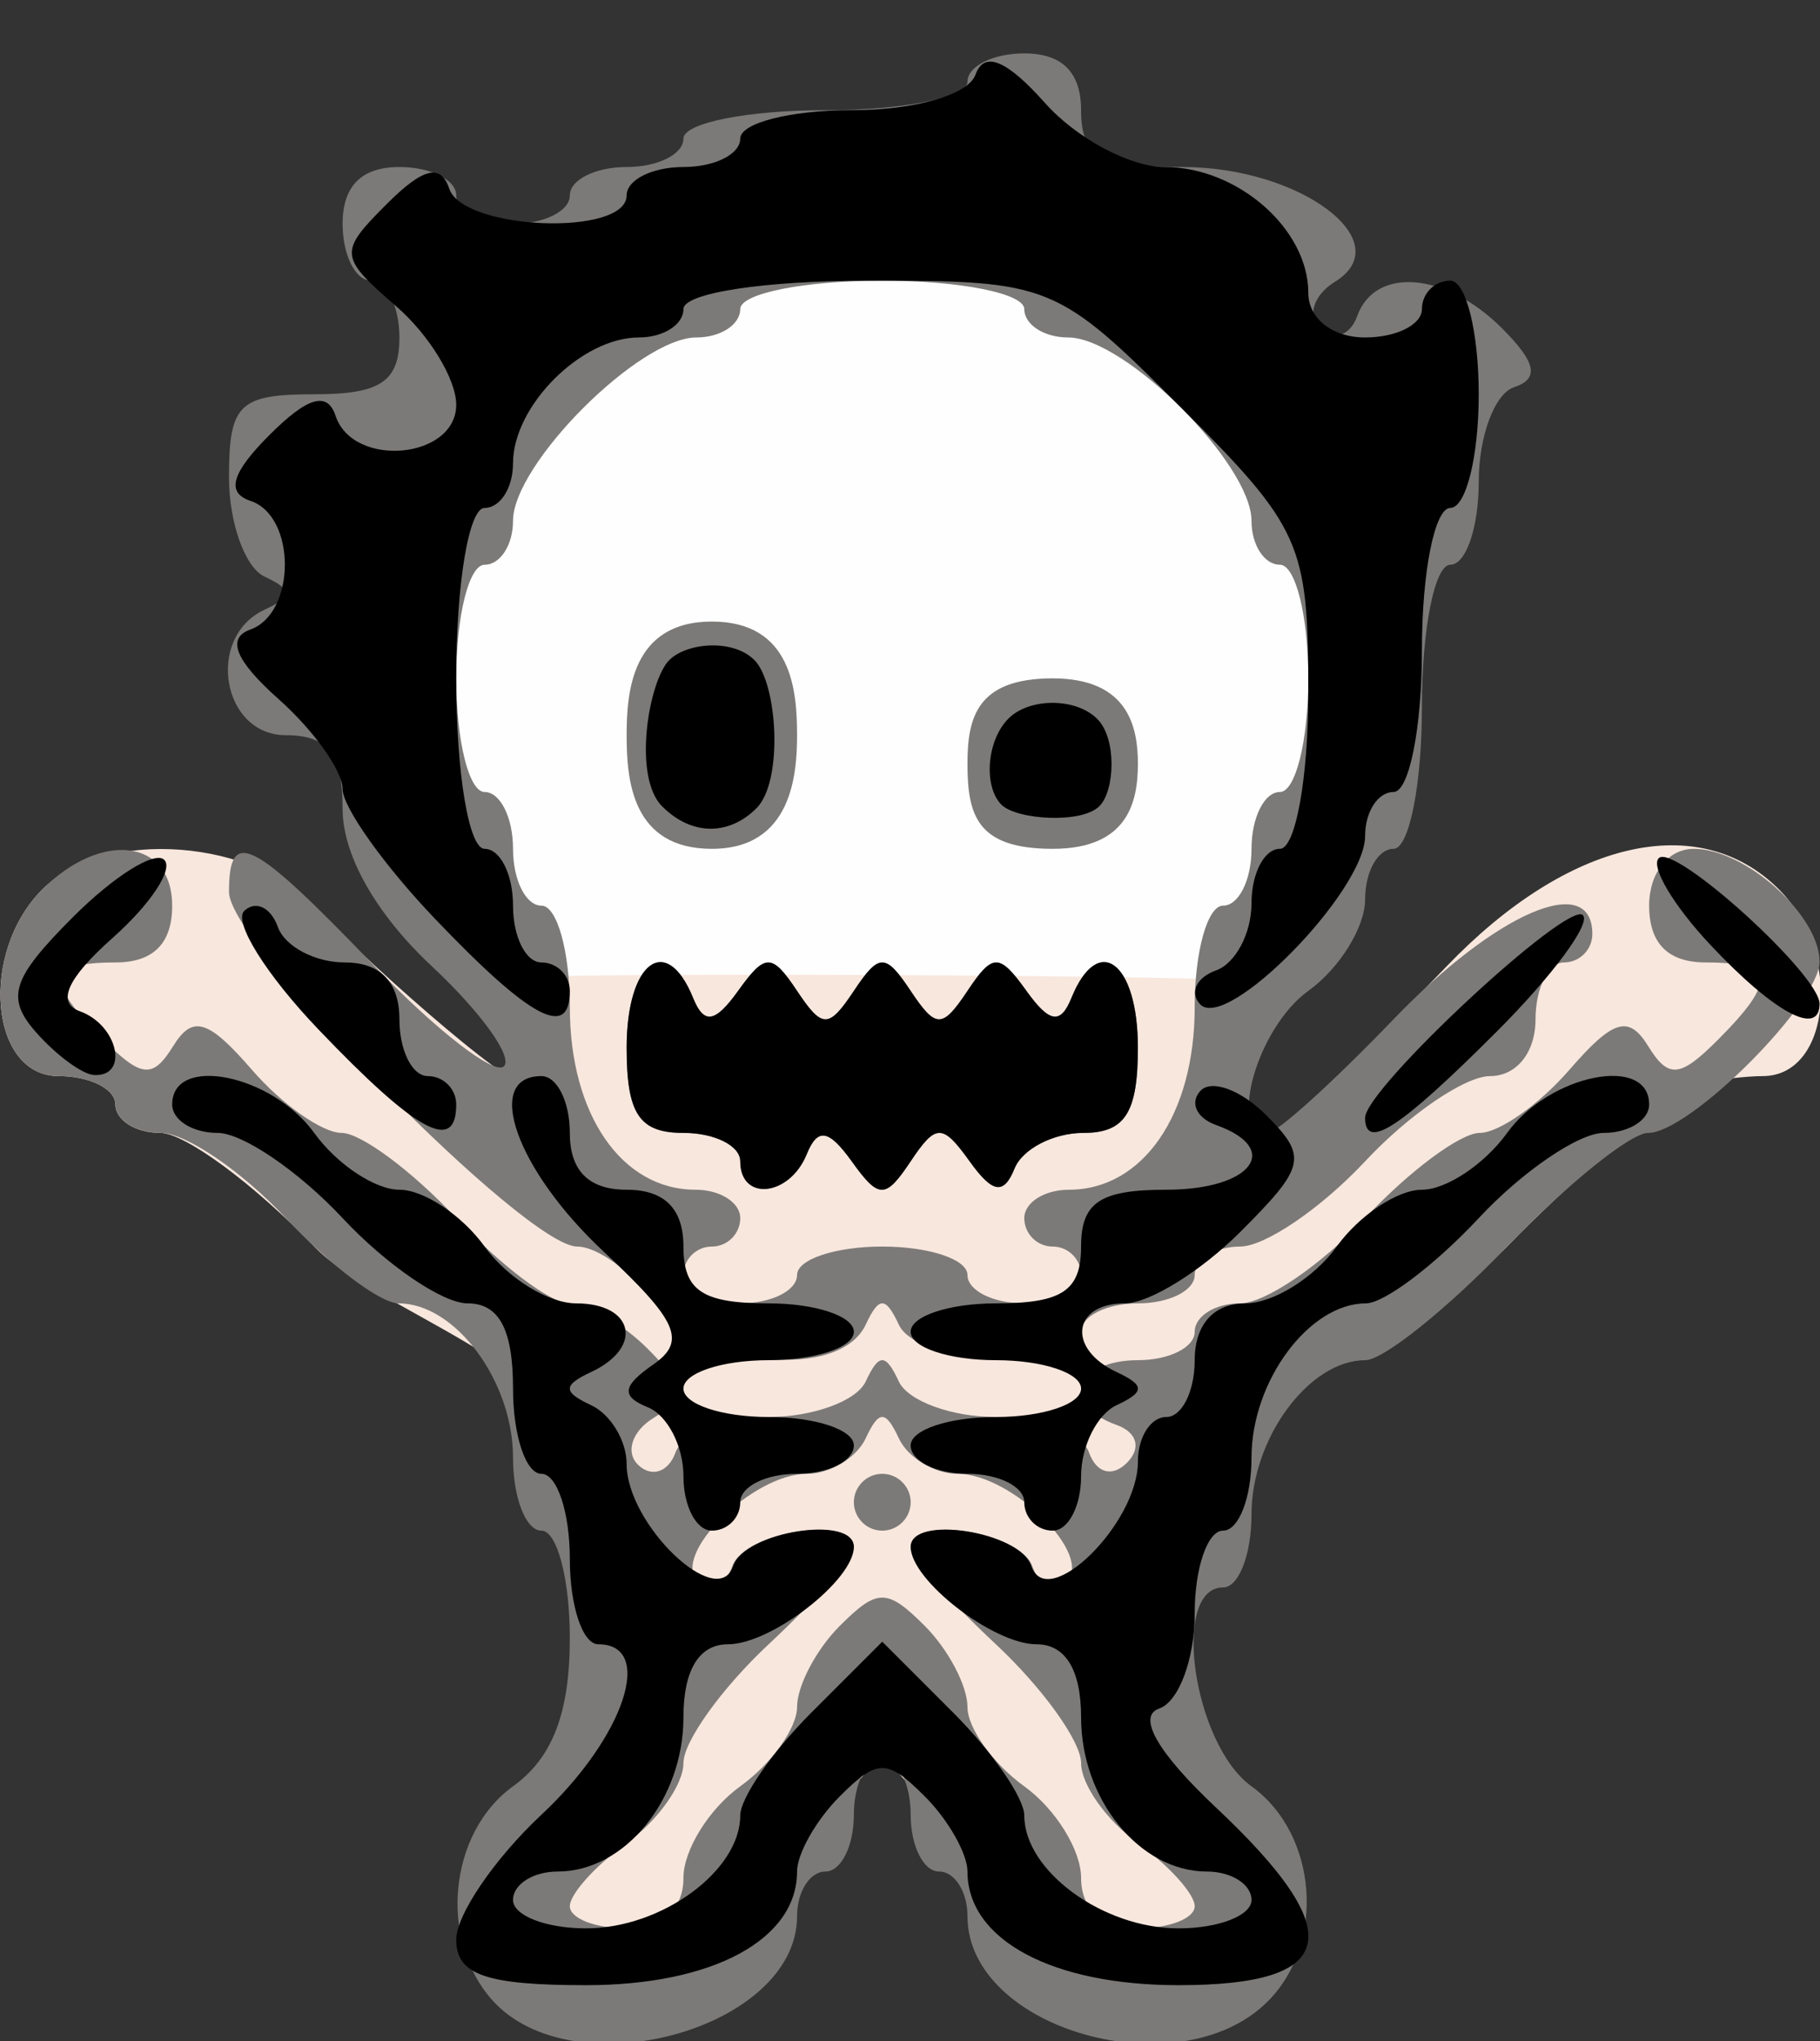 <?xml version="1.0" encoding="UTF-8" standalone="no"?>
<!-- Created with Inkscape (http://www.inkscape.org/) -->
<svg
   xmlns:dc="http://purl.org/dc/elements/1.1/"
   xmlns:cc="http://web.resource.org/cc/"
   xmlns:rdf="http://www.w3.org/1999/02/22-rdf-syntax-ns#"
   xmlns:svg="http://www.w3.org/2000/svg"
   xmlns="http://www.w3.org/2000/svg"
   xmlns:sodipodi="http://inkscape.sourceforge.net/DTD/sodipodi-0.dtd"
   xmlns:inkscape="http://www.inkscape.org/namespaces/inkscape"
   width="33"
   height="37"
   id="svg11605"
   sodipodi:version="0.32"
   inkscape:version="0.43"
   version="1.0"
   sodipodi:docbase="/home/adam/workspace/Escape-j2se/src/org/spacebar/escape/j2se/resources/animation"
   sodipodi:docname="lasered2.svg">
  <rect width="100%" height="100%" fill="#333333" stroke="none"/>
  <defs
     id="defs11607" />
  <sodipodi:namedview
     id="base"
     pagecolor="#ffffff"
     bordercolor="#666666"
     borderopacity="1.0"
     inkscape:pageopacity="0.0"
     inkscape:pageshadow="2"
     inkscape:zoom="11.2"
     inkscape:cx="26.872455"
     inkscape:cy="7.3303116"
     inkscape:document-units="px"
     inkscape:current-layer="layer1"
     inkscape:window-width="792"
     inkscape:window-height="541"
     inkscape:window-x="54"
     inkscape:window-y="138" />
  <g
     inkscape:label="Layer 1"
     inkscape:groupmode="layer"
     id="layer1">
    <g
       transform="matrix(0.515,0,0,0.515,-21.464,-122.365)"
       id="g11585">
      <path
         id="path11587"
         d="M 61.403,275.078 L 55.242,261.542 L 59.225,247.232 L 82.885,246.04 L 90.437,260.988 L 82.081,278.676 L 72.135,280.266 L 61.403,275.078 z "
         style="fill:#fefefe"
         sodipodi:nodetypes="cccccccc" />
      <path
         id="path11589"
         d="M 60.878,307.886 C 58.999,305.752 59.672,302.504 61.926,300.879 C 63.987,299.394 61.628,290.886 61.628,288.686 C 61.628,285.709 54.854,283.681 52.74,281.481 C 50.626,279.281 48.187,277.481 47.318,277.481 C 46.45,277.481 45.74,277.031 45.74,276.481 C 45.74,275.931 44.84,275.481 43.74,275.481 C 41.317,275.481 40.939,271.139 43.169,268.91 C 45.355,266.724 50.698,267.127 52.879,269.642 C 53.91,270.83 59.807,276.163 60.216,275.725 C 60.626,275.286 60.646,272.292 59.959,272.047 C 59.271,271.801 86.494,271.926 85.807,272.171 C 85.119,272.417 84.975,277.78 85.365,278.199 C 85.754,278.618 90.44,273.875 92.62,271.606 C 96.889,267.164 101.501,266.1 104.311,268.91 C 106.541,271.139 106.163,275.481 103.74,275.481 C 102.64,275.481 99.653,275.931 99.653,276.481 C 99.653,277.031 96.854,279.281 94.74,281.481 C 92.626,283.681 83.454,286.639 83.454,289.32 C 83.454,290.734 81.593,299.592 83.653,301.078 C 85.985,302.758 85.976,305.208 83.927,307.258 C 80.82,310.365 73.29,299.481 72.74,299.481 C 72.19,299.481 63.706,311.098 60.878,307.886 z "
         style="fill:#f8e7dd"
         sodipodi:nodetypes="csssssssssssssssssssssc" />
      <path
         id="path11591"
         d="M 58.99,307.986 C 57.111,305.851 57.485,302.106 59.74,300.481 C 61.133,299.477 61.74,297.893 61.74,295.261 C 61.74,293.182 61.29,291.481 60.74,291.481 C 60.19,291.481 59.74,290.324 59.74,288.91 C 59.74,286.218 57.71,283.481 55.713,283.481 C 55.069,283.481 53.281,282.131 51.74,280.481 C 50.199,278.831 48.218,277.481 47.339,277.481 C 46.459,277.481 45.74,277.031 45.74,276.481 C 45.74,275.931 44.84,275.481 43.74,275.481 C 41.317,275.481 40.939,271.139 43.169,268.91 C 45.25,266.829 47.74,267.14 47.74,269.481 C 47.74,270.815 47.073,271.481 45.74,271.481 C 43.324,271.481 43.23,272.114 45.331,274.215 C 46.659,275.544 47.062,275.578 47.774,274.426 C 48.46,273.317 49.006,273.482 50.551,275.263 C 51.609,276.483 53.029,277.481 53.706,277.481 C 54.383,277.481 56.199,278.831 57.74,280.481 C 59.281,282.131 61.069,283.481 61.713,283.481 C 62.356,283.481 63.599,284.197 64.474,285.072 C 65.804,286.403 65.838,286.803 64.681,287.518 C 63.92,287.988 63.684,288.735 64.156,289.177 C 64.628,289.619 65.215,289.419 65.46,288.731 C 65.706,288.044 67.182,287.481 68.74,287.481 C 70.298,287.481 71.836,286.919 72.157,286.231 C 72.623,285.231 72.857,285.231 73.323,286.231 C 73.644,286.919 75.182,287.481 76.74,287.481 C 78.298,287.481 79.774,288.044 80.02,288.731 C 80.279,289.458 80.837,289.61 81.353,289.094 C 81.869,288.579 81.717,288.021 80.99,287.761 C 79.016,287.056 79.534,285.481 81.74,285.481 C 82.84,285.481 83.74,285.031 83.74,284.481 C 83.74,283.931 84.459,283.481 85.339,283.481 C 86.218,283.481 88.199,282.131 89.74,280.481 C 91.281,278.831 93.097,277.481 93.774,277.481 C 94.451,277.481 95.871,276.483 96.929,275.263 C 98.474,273.482 99.02,273.317 99.706,274.426 C 100.418,275.578 100.821,275.544 102.149,274.215 C 104.25,272.114 104.156,271.481 101.74,271.481 C 100.407,271.481 99.74,270.815 99.74,269.481 C 99.74,268.33 100.407,267.481 101.311,267.481 C 103.13,267.481 105.74,269.824 105.74,271.455 C 105.74,272.909 101.162,277.481 99.707,277.481 C 99.089,277.481 96.854,279.281 94.74,281.481 C 92.626,283.681 90.379,285.481 89.747,285.481 C 87.768,285.481 85.74,288.229 85.74,290.91 C 85.74,292.324 85.29,293.481 84.74,293.481 C 82.892,293.481 83.679,298.996 85.74,300.481 C 88.072,302.162 88.361,306.003 86.311,308.053 C 83.205,311.16 75.74,309.041 75.74,305.053 C 75.74,304.188 75.29,303.481 74.74,303.481 C 74.19,303.481 73.74,302.581 73.74,301.481 C 73.74,300.381 73.29,299.481 72.74,299.481 C 72.19,299.481 71.74,300.381 71.74,301.481 C 71.74,302.581 71.29,303.481 70.74,303.481 C 70.19,303.481 69.74,304.188 69.74,305.053 C 69.74,309.036 61.818,311.198 58.99,307.986 z M 65.74,303.702 C 65.74,302.724 66.64,301.274 67.74,300.481 C 68.84,299.689 69.74,298.432 69.74,297.689 C 69.74,296.946 70.415,295.663 71.24,294.838 C 72.573,293.505 72.907,293.505 74.24,294.838 C 75.065,295.663 75.74,296.946 75.74,297.689 C 75.74,298.432 76.64,299.689 77.74,300.481 C 78.84,301.274 79.74,302.724 79.74,303.702 C 79.74,304.815 80.489,305.481 81.74,305.481 C 82.84,305.481 83.74,305.131 83.74,304.702 C 83.74,304.274 82.84,303.274 81.74,302.481 C 80.64,301.689 79.74,300.42 79.74,299.662 C 79.74,298.904 78.39,297.023 76.74,295.481 C 75.09,293.94 73.74,292.409 73.74,292.08 C 73.74,290.915 77.58,291.5 78.02,292.731 C 78.265,293.419 78.806,293.665 79.222,293.279 C 80.211,292.36 77.31,289.481 75.395,289.481 C 74.576,289.481 73.644,288.919 73.323,288.231 C 72.857,287.231 72.623,287.231 72.157,288.231 C 71.836,288.919 70.904,289.481 70.085,289.481 C 68.17,289.481 65.269,292.36 66.258,293.279 C 66.674,293.665 67.215,293.419 67.46,292.731 C 67.9,291.5 71.74,290.915 71.74,292.08 C 71.74,292.409 70.39,293.94 68.74,295.481 C 67.09,297.023 65.74,298.904 65.74,299.662 C 65.74,300.42 64.84,301.689 63.74,302.481 C 62.64,303.274 61.74,304.274 61.74,304.702 C 61.74,305.131 62.64,305.481 63.74,305.481 C 64.991,305.481 65.74,304.815 65.74,303.702 z M 71.74,290.481 C 71.74,289.931 72.19,289.481 72.74,289.481 C 73.29,289.481 73.74,289.931 73.74,290.481 C 73.74,291.031 73.29,291.481 72.74,291.481 C 72.19,291.481 71.74,291.031 71.74,290.481 z M 64.74,283.481 C 63.947,282.381 62.713,281.481 61.998,281.481 C 60.177,281.481 49.74,270.856 49.74,269.003 C 49.74,266.701 50.537,267.106 54.86,271.606 C 57.04,273.875 59.091,275.463 59.419,275.136 C 59.746,274.808 58.603,273.221 56.877,271.61 C 54.918,269.779 53.74,267.704 53.74,266.08 C 53.74,264.148 53.227,263.481 51.74,263.481 C 49.49,263.481 48.905,260.038 50.99,259.065 C 51.99,258.598 51.99,258.365 50.99,257.898 C 50.303,257.577 49.74,256.002 49.74,254.398 C 49.74,251.824 50.092,251.481 52.74,251.481 C 55.073,251.481 55.74,251.037 55.74,249.481 C 55.74,248.381 55.29,247.481 54.74,247.481 C 54.19,247.481 53.74,246.581 53.74,245.481 C 53.74,244.148 54.407,243.481 55.74,243.481 C 56.84,243.481 57.74,243.931 57.74,244.481 C 57.74,245.031 58.64,245.481 59.74,245.481 C 60.84,245.481 61.74,245.031 61.74,244.481 C 61.74,243.931 62.64,243.481 63.74,243.481 C 64.84,243.481 65.74,243.031 65.74,242.481 C 65.74,241.931 67.99,241.481 70.74,241.481 C 73.49,241.481 75.74,241.031 75.74,240.481 C 75.74,239.931 76.64,239.481 77.74,239.481 C 79.073,239.481 79.74,240.148 79.74,241.481 C 79.74,243.108 80.407,243.481 83.311,243.481 C 87.463,243.481 90.96,246.11 88.681,247.518 C 87.92,247.988 87.684,248.735 88.156,249.177 C 88.628,249.619 89.215,249.419 89.46,248.731 C 90.088,246.973 92.579,247.178 94.553,249.151 C 95.767,250.365 95.884,250.933 94.981,251.234 C 94.298,251.462 93.74,252.961 93.74,254.565 C 93.74,256.169 93.29,257.481 92.74,257.481 C 92.19,257.481 91.74,259.731 91.74,262.481 C 91.74,265.231 91.29,267.481 90.74,267.481 C 90.19,267.481 89.74,268.282 89.74,269.261 C 89.74,270.239 88.84,271.689 87.74,272.481 C 85.939,273.779 84.887,277.481 86.318,277.481 C 86.637,277.481 88.626,275.681 90.74,273.481 C 94.365,269.709 97.74,268.262 97.74,270.481 C 97.74,271.031 97.29,271.481 96.74,271.481 C 96.19,271.481 95.74,272.381 95.74,273.481 C 95.74,274.647 95.073,275.481 94.141,275.481 C 93.262,275.481 91.281,276.831 89.74,278.481 C 88.199,280.131 86.218,281.481 85.339,281.481 C 84.459,281.481 83.74,281.931 83.74,282.481 C 83.74,283.031 82.84,283.481 81.74,283.481 C 80.64,283.481 79.74,283.931 79.74,284.481 C 79.74,285.934 74.014,285.71 73.323,284.231 C 72.857,283.231 72.623,283.231 72.157,284.231 C 71.235,286.206 66.347,285.711 64.74,283.481 z M 69.74,282.481 C 69.74,281.931 71.09,281.481 72.74,281.481 C 74.39,281.481 75.74,281.931 75.74,282.481 C 75.74,283.031 76.64,283.481 77.74,283.481 C 78.84,283.481 79.74,283.031 79.74,282.481 C 79.74,281.931 79.29,281.481 78.74,281.481 C 78.19,281.481 77.74,281.031 77.74,280.481 C 77.74,279.931 78.447,279.481 79.311,279.481 C 81.917,279.481 83.74,276.834 83.74,273.053 C 83.74,271.088 84.19,269.481 84.74,269.481 C 85.29,269.481 85.74,268.581 85.74,267.481 C 85.74,266.381 86.19,265.481 86.74,265.481 C 87.29,265.481 87.74,263.681 87.74,261.481 C 87.74,259.281 87.29,257.481 86.74,257.481 C 86.19,257.481 85.74,256.786 85.74,255.936 C 85.74,253.935 81.286,249.481 79.285,249.481 C 78.435,249.481 77.74,249.031 77.74,248.481 C 77.74,247.931 75.49,247.481 72.74,247.481 C 69.99,247.481 67.74,247.931 67.74,248.481 C 67.74,249.031 67.045,249.481 66.195,249.481 C 64.194,249.481 59.74,253.935 59.74,255.936 C 59.74,256.786 59.29,257.481 58.74,257.481 C 58.19,257.481 57.74,259.281 57.74,261.481 C 57.74,263.681 58.19,265.481 58.74,265.481 C 59.29,265.481 59.74,266.381 59.74,267.481 C 59.74,268.581 60.19,269.481 60.74,269.481 C 61.29,269.481 61.74,271.088 61.74,273.053 C 61.74,276.834 63.563,279.481 66.169,279.481 C 67.033,279.481 67.74,279.931 67.74,280.481 C 67.74,281.031 67.29,281.481 66.74,281.481 C 66.19,281.481 65.74,281.931 65.74,282.481 C 65.74,283.031 66.64,283.481 67.74,283.481 C 68.84,283.481 69.74,283.031 69.74,282.481 z M 67.74,278.481 C 67.74,277.931 66.84,277.481 65.74,277.481 C 64.184,277.481 63.74,276.815 63.74,274.481 C 63.74,271.459 65.14,270.413 66.081,272.731 C 66.462,273.673 66.854,273.611 67.664,272.481 C 68.62,271.148 68.851,271.148 69.74,272.481 C 70.629,273.815 70.851,273.815 71.74,272.481 C 72.629,271.148 72.851,271.148 73.74,272.481 C 74.629,273.815 74.851,273.815 75.74,272.481 C 76.629,271.148 76.86,271.148 77.816,272.481 C 78.626,273.611 79.018,273.673 79.399,272.731 C 80.34,270.413 81.74,271.459 81.74,274.481 C 81.74,276.771 81.286,277.481 79.823,277.481 C 78.769,277.481 77.678,278.044 77.399,278.731 C 77.018,279.673 76.626,279.611 75.816,278.481 C 74.86,277.148 74.629,277.148 73.74,278.481 C 72.851,279.815 72.62,279.815 71.664,278.481 C 70.854,277.352 70.462,277.29 70.081,278.231 C 69.476,279.721 67.74,279.906 67.74,278.481 z M 63.74,263.481 C 63.74,261.988 63.907,259.481 66.74,259.481 C 69.573,259.481 69.74,261.939 69.74,263.481 C 69.74,264.825 69.573,267.481 66.74,267.481 C 63.907,267.481 63.74,265.024 63.74,263.481 z M 75.74,264.481 C 75.74,262.858 76.073,261.481 78.74,261.481 C 81.407,261.481 81.74,263.202 81.74,264.481 C 81.74,265.81 81.407,267.481 78.74,267.481 C 76.073,267.481 75.74,266.303 75.74,264.481 z "
         style="fill:#7c7a78"
         sodipodi:nodetypes="csssssssssssssssssssssssssssssssssssssssssssssssssssssssccsssssssssssssssssssssssssssccsssccsssssssssssssssssssssssssssssssssssssssssssssssssccsssssssssssssssssssssssssssssssccsssssssssssssssssccszszcszsz" />
      <path
         id="path11593"
         d="M 57.74,305.883 C 57.74,305.003 59.09,303.023 60.74,301.481 C 63.662,298.752 64.752,295.481 62.74,295.481 C 62.19,295.481 61.74,294.131 61.74,292.481 C 61.74,290.831 61.29,289.481 60.74,289.481 C 60.19,289.481 59.74,288.131 59.74,286.481 C 59.74,284.399 59.251,283.481 58.141,283.481 C 57.262,283.481 55.281,282.131 53.74,280.481 C 52.199,278.831 50.218,277.481 49.339,277.481 C 48.459,277.481 47.74,277.031 47.74,276.481 C 47.74,274.713 51.251,275.416 52.74,277.481 C 53.533,278.581 54.883,279.481 55.74,279.481 C 56.597,279.481 57.947,280.381 58.74,281.481 C 59.533,282.581 60.982,283.481 61.961,283.481 C 64.004,283.481 64.344,285.033 62.49,285.898 C 61.49,286.365 61.49,286.598 62.49,287.065 C 63.178,287.386 63.74,288.318 63.74,289.136 C 63.74,291.267 66.954,294.338 67.493,292.722 C 67.895,291.516 71.74,290.91 71.74,292.053 C 71.74,293.226 68.827,295.481 67.311,295.481 C 66.29,295.481 65.74,296.382 65.74,298.053 C 65.74,300.946 63.672,303.481 61.311,303.481 C 60.447,303.481 59.74,303.931 59.74,304.481 C 59.74,305.031 60.897,305.481 62.311,305.481 C 64.974,305.481 67.74,303.456 67.74,301.507 C 67.74,300.893 68.865,299.265 70.24,297.89 L 72.74,295.39 L 75.24,297.89 C 76.615,299.265 77.74,300.893 77.74,301.507 C 77.74,303.456 80.506,305.481 83.169,305.481 C 84.583,305.481 85.74,305.031 85.74,304.481 C 85.74,303.931 85.033,303.481 84.169,303.481 C 81.808,303.481 79.74,300.946 79.74,298.053 C 79.74,296.382 79.19,295.481 78.169,295.481 C 76.653,295.481 73.74,293.226 73.74,292.053 C 73.74,290.91 77.585,291.516 77.987,292.722 C 78.538,294.374 81.74,291.243 81.74,289.053 C 81.74,288.188 82.19,287.481 82.74,287.481 C 83.29,287.481 83.74,286.581 83.74,285.481 C 83.74,284.231 84.407,283.481 85.519,283.481 C 86.498,283.481 87.947,282.581 88.74,281.481 C 89.533,280.381 90.883,279.481 91.74,279.481 C 92.597,279.481 93.947,278.581 94.74,277.481 C 96.229,275.416 99.74,274.713 99.74,276.481 C 99.74,277.031 99.021,277.481 98.141,277.481 C 97.262,277.481 95.281,278.831 93.74,280.481 C 92.199,282.131 90.411,283.481 89.767,283.481 C 87.77,283.481 85.74,286.218 85.74,288.91 C 85.74,290.324 85.29,291.481 84.74,291.481 C 84.19,291.481 83.74,292.794 83.74,294.398 C 83.74,296.002 83.178,297.508 82.49,297.743 C 81.7,298.014 82.436,299.297 84.49,301.228 C 89.204,305.66 88.819,307.481 83.169,307.481 C 78.714,307.481 75.74,305.88 75.74,303.481 C 75.74,302.853 75.065,301.663 74.24,300.838 C 72.907,299.505 72.573,299.505 71.24,300.838 C 70.415,301.663 69.74,302.853 69.74,303.481 C 69.74,305.88 66.766,307.481 62.311,307.481 C 58.789,307.481 57.74,307.114 57.74,305.883 z M 65.74,289.565 C 65.74,288.511 65.178,287.42 64.49,287.141 C 63.537,286.754 63.581,286.396 64.677,285.633 C 65.857,284.811 65.546,284.102 62.927,281.656 C 59.85,278.781 58.681,275.481 60.74,275.481 C 61.29,275.481 61.74,276.381 61.74,277.481 C 61.74,278.815 62.407,279.481 63.74,279.481 C 65.073,279.481 65.74,280.148 65.74,281.481 C 65.74,283.037 66.407,283.481 68.74,283.481 C 70.39,283.481 71.74,283.931 71.74,284.481 C 71.74,285.031 70.39,285.481 68.74,285.481 C 67.09,285.481 65.74,285.931 65.74,286.481 C 65.74,287.031 67.09,287.481 68.74,287.481 C 70.39,287.481 71.74,287.931 71.74,288.481 C 71.74,289.031 70.84,289.481 69.74,289.481 C 68.64,289.481 67.74,289.931 67.74,290.481 C 67.74,291.031 67.29,291.481 66.74,291.481 C 66.19,291.481 65.74,290.619 65.74,289.565 z M 77.74,290.481 C 77.74,289.931 76.84,289.481 75.74,289.481 C 74.64,289.481 73.74,289.031 73.74,288.481 C 73.74,287.931 75.09,287.481 76.74,287.481 C 78.39,287.481 79.74,287.031 79.74,286.481 C 79.74,285.931 78.39,285.481 76.74,285.481 C 75.09,285.481 73.74,285.031 73.74,284.481 C 73.74,283.931 75.09,283.481 76.74,283.481 C 79.073,283.481 79.74,283.037 79.74,281.481 C 79.74,279.926 80.407,279.481 82.74,279.481 C 85.741,279.481 86.845,278.043 84.49,277.202 C 83.803,276.956 83.556,276.415 83.942,275.999 C 84.329,275.583 85.367,275.966 86.251,276.849 C 87.726,278.324 87.651,278.661 85.344,280.968 C 83.962,282.351 82.135,283.481 81.285,283.481 C 79.431,283.481 79.236,285.079 80.99,285.898 C 81.99,286.365 81.99,286.598 80.99,287.065 C 80.303,287.386 79.74,288.511 79.74,289.565 C 79.74,290.619 79.29,291.481 78.74,291.481 C 78.19,291.481 77.74,291.031 77.74,290.481 z M 67.74,278.481 C 67.74,277.931 66.84,277.481 65.74,277.481 C 64.184,277.481 63.74,276.815 63.74,274.481 C 63.74,271.459 65.14,270.413 66.081,272.731 C 66.462,273.673 66.854,273.611 67.664,272.481 C 68.62,271.148 68.851,271.148 69.74,272.481 C 70.629,273.815 70.851,273.815 71.74,272.481 C 72.629,271.148 72.851,271.148 73.74,272.481 C 74.629,273.815 74.851,273.815 75.74,272.481 C 76.629,271.148 76.86,271.148 77.816,272.481 C 78.626,273.611 79.018,273.673 79.399,272.731 C 80.34,270.413 81.74,271.459 81.74,274.481 C 81.74,276.771 81.286,277.481 79.823,277.481 C 78.769,277.481 77.678,278.044 77.399,278.731 C 77.018,279.673 76.626,279.611 75.816,278.481 C 74.86,277.148 74.629,277.148 73.74,278.481 C 72.851,279.815 72.62,279.815 71.664,278.481 C 70.854,277.352 70.462,277.29 70.081,278.231 C 69.476,279.721 67.74,279.906 67.74,278.481 z M 52.893,273.843 C 51.052,271.918 49.876,270.036 50.28,269.662 C 50.683,269.288 51.215,269.544 51.46,270.231 C 51.706,270.919 52.769,271.481 53.823,271.481 C 55.073,271.481 55.74,272.177 55.74,273.481 C 55.74,274.581 56.19,275.481 56.74,275.481 C 57.29,275.481 57.74,275.931 57.74,276.481 C 57.74,278.214 56.347,277.456 52.893,273.843 z M 89.74,276.948 C 89.74,275.926 96.877,269.285 97.407,269.815 C 97.7,270.108 96.335,271.953 94.373,273.915 C 90.971,277.317 89.74,278.123 89.74,276.948 z M 42.948,273.94 C 41.87,272.719 42.088,272.042 44.258,269.872 C 45.69,268.441 47.131,267.539 47.461,267.869 C 47.791,268.199 46.976,269.432 45.65,270.61 C 44.04,272.04 43.655,272.9 44.49,273.199 C 45.83,273.68 46.237,275.507 44.99,275.443 C 44.578,275.422 43.658,274.746 42.948,273.94 z M 56.99,269.941 C 55.203,268.069 53.74,266.016 53.74,265.377 C 53.74,264.738 52.728,263.315 51.49,262.214 C 49.964,260.856 49.642,260.068 50.49,259.763 C 52.107,259.183 52.114,255.773 50.499,255.234 C 49.628,254.944 49.827,254.251 51.169,252.91 C 52.51,251.569 53.203,251.369 53.493,252.24 C 54.111,254.096 57.74,253.761 57.74,251.849 C 57.74,250.951 56.791,249.393 55.631,248.387 C 53.609,246.633 53.595,246.483 55.3,244.778 C 56.572,243.506 57.197,243.353 57.493,244.24 C 57.983,245.711 63.74,245.933 63.74,244.481 C 63.74,243.931 64.64,243.481 65.74,243.481 C 66.84,243.481 67.74,243.031 67.74,242.481 C 67.74,241.931 69.503,241.481 71.657,241.481 C 73.884,241.481 75.767,240.942 76.022,240.231 C 76.326,239.383 77.115,239.705 78.473,241.231 C 79.574,242.469 81.466,243.481 82.679,243.481 C 85.25,243.481 87.74,245.66 87.74,247.91 C 87.74,248.815 88.588,249.481 89.74,249.481 C 90.84,249.481 91.74,249.031 91.74,248.481 C 91.74,247.931 92.19,247.481 92.74,247.481 C 93.29,247.481 93.74,249.281 93.74,251.481 C 93.74,253.681 93.29,255.481 92.74,255.481 C 92.19,255.481 91.74,257.731 91.74,260.481 C 91.74,263.231 91.29,265.481 90.74,265.481 C 90.19,265.481 89.74,266.177 89.74,267.027 C 89.74,268.973 84.858,273.951 83.929,272.951 C 83.55,272.542 83.803,272.007 84.49,271.761 C 85.178,271.516 85.74,270.452 85.74,269.398 C 85.74,268.344 86.19,267.481 86.74,267.481 C 87.29,267.481 87.74,264.995 87.74,261.955 C 87.74,256.743 87.485,256.174 83.266,251.955 C 78.882,247.571 78.662,247.481 72.266,247.481 C 68.582,247.481 65.74,247.917 65.74,248.481 C 65.74,249.031 65.033,249.481 64.169,249.481 C 62.148,249.481 59.74,251.889 59.74,253.91 C 59.74,254.774 59.29,255.481 58.74,255.481 C 58.184,255.481 57.74,258.148 57.74,261.481 C 57.74,264.815 58.184,267.481 58.74,267.481 C 59.29,267.481 59.74,268.381 59.74,269.481 C 59.74,270.581 60.19,271.481 60.74,271.481 C 61.29,271.481 61.74,271.931 61.74,272.481 C 61.74,274.204 60.353,273.462 56.99,269.941 z M 101.889,270.854 C 100.597,269.476 99.782,268.106 100.079,267.809 C 100.619,267.269 105.74,271.907 105.74,272.936 C 105.74,274.113 104.131,273.243 101.889,270.854 z M 64.99,265.986 C 63.937,264.933 64.525,261.553 65.24,260.838 C 65.852,260.226 67.477,260.075 68.24,260.838 C 69.052,261.65 69.267,265.098 68.311,266.053 C 67.38,266.984 66.07,267.065 64.99,265.986 z M 76.935,265.927 C 76.303,265.295 76.406,263.672 77.185,262.893 C 77.911,262.167 79.547,262.145 80.311,262.91 C 81.001,263.599 80.934,265.43 80.383,265.981 C 79.756,266.608 77.467,266.459 76.935,265.927 z "
         style="fill:#000000"
         sodipodi:nodetypes="csssssssssssssssssssssssscccssssssssssssssssssssssssssssssccssssssssssssssssccssssssssssssssssssccsssssssssssssssssccssssssccssccsssssccssssssssssssssssssssssssssssssssssssssssssccsscczzzzczzzz" />
    </g>
  </g>
</svg>

